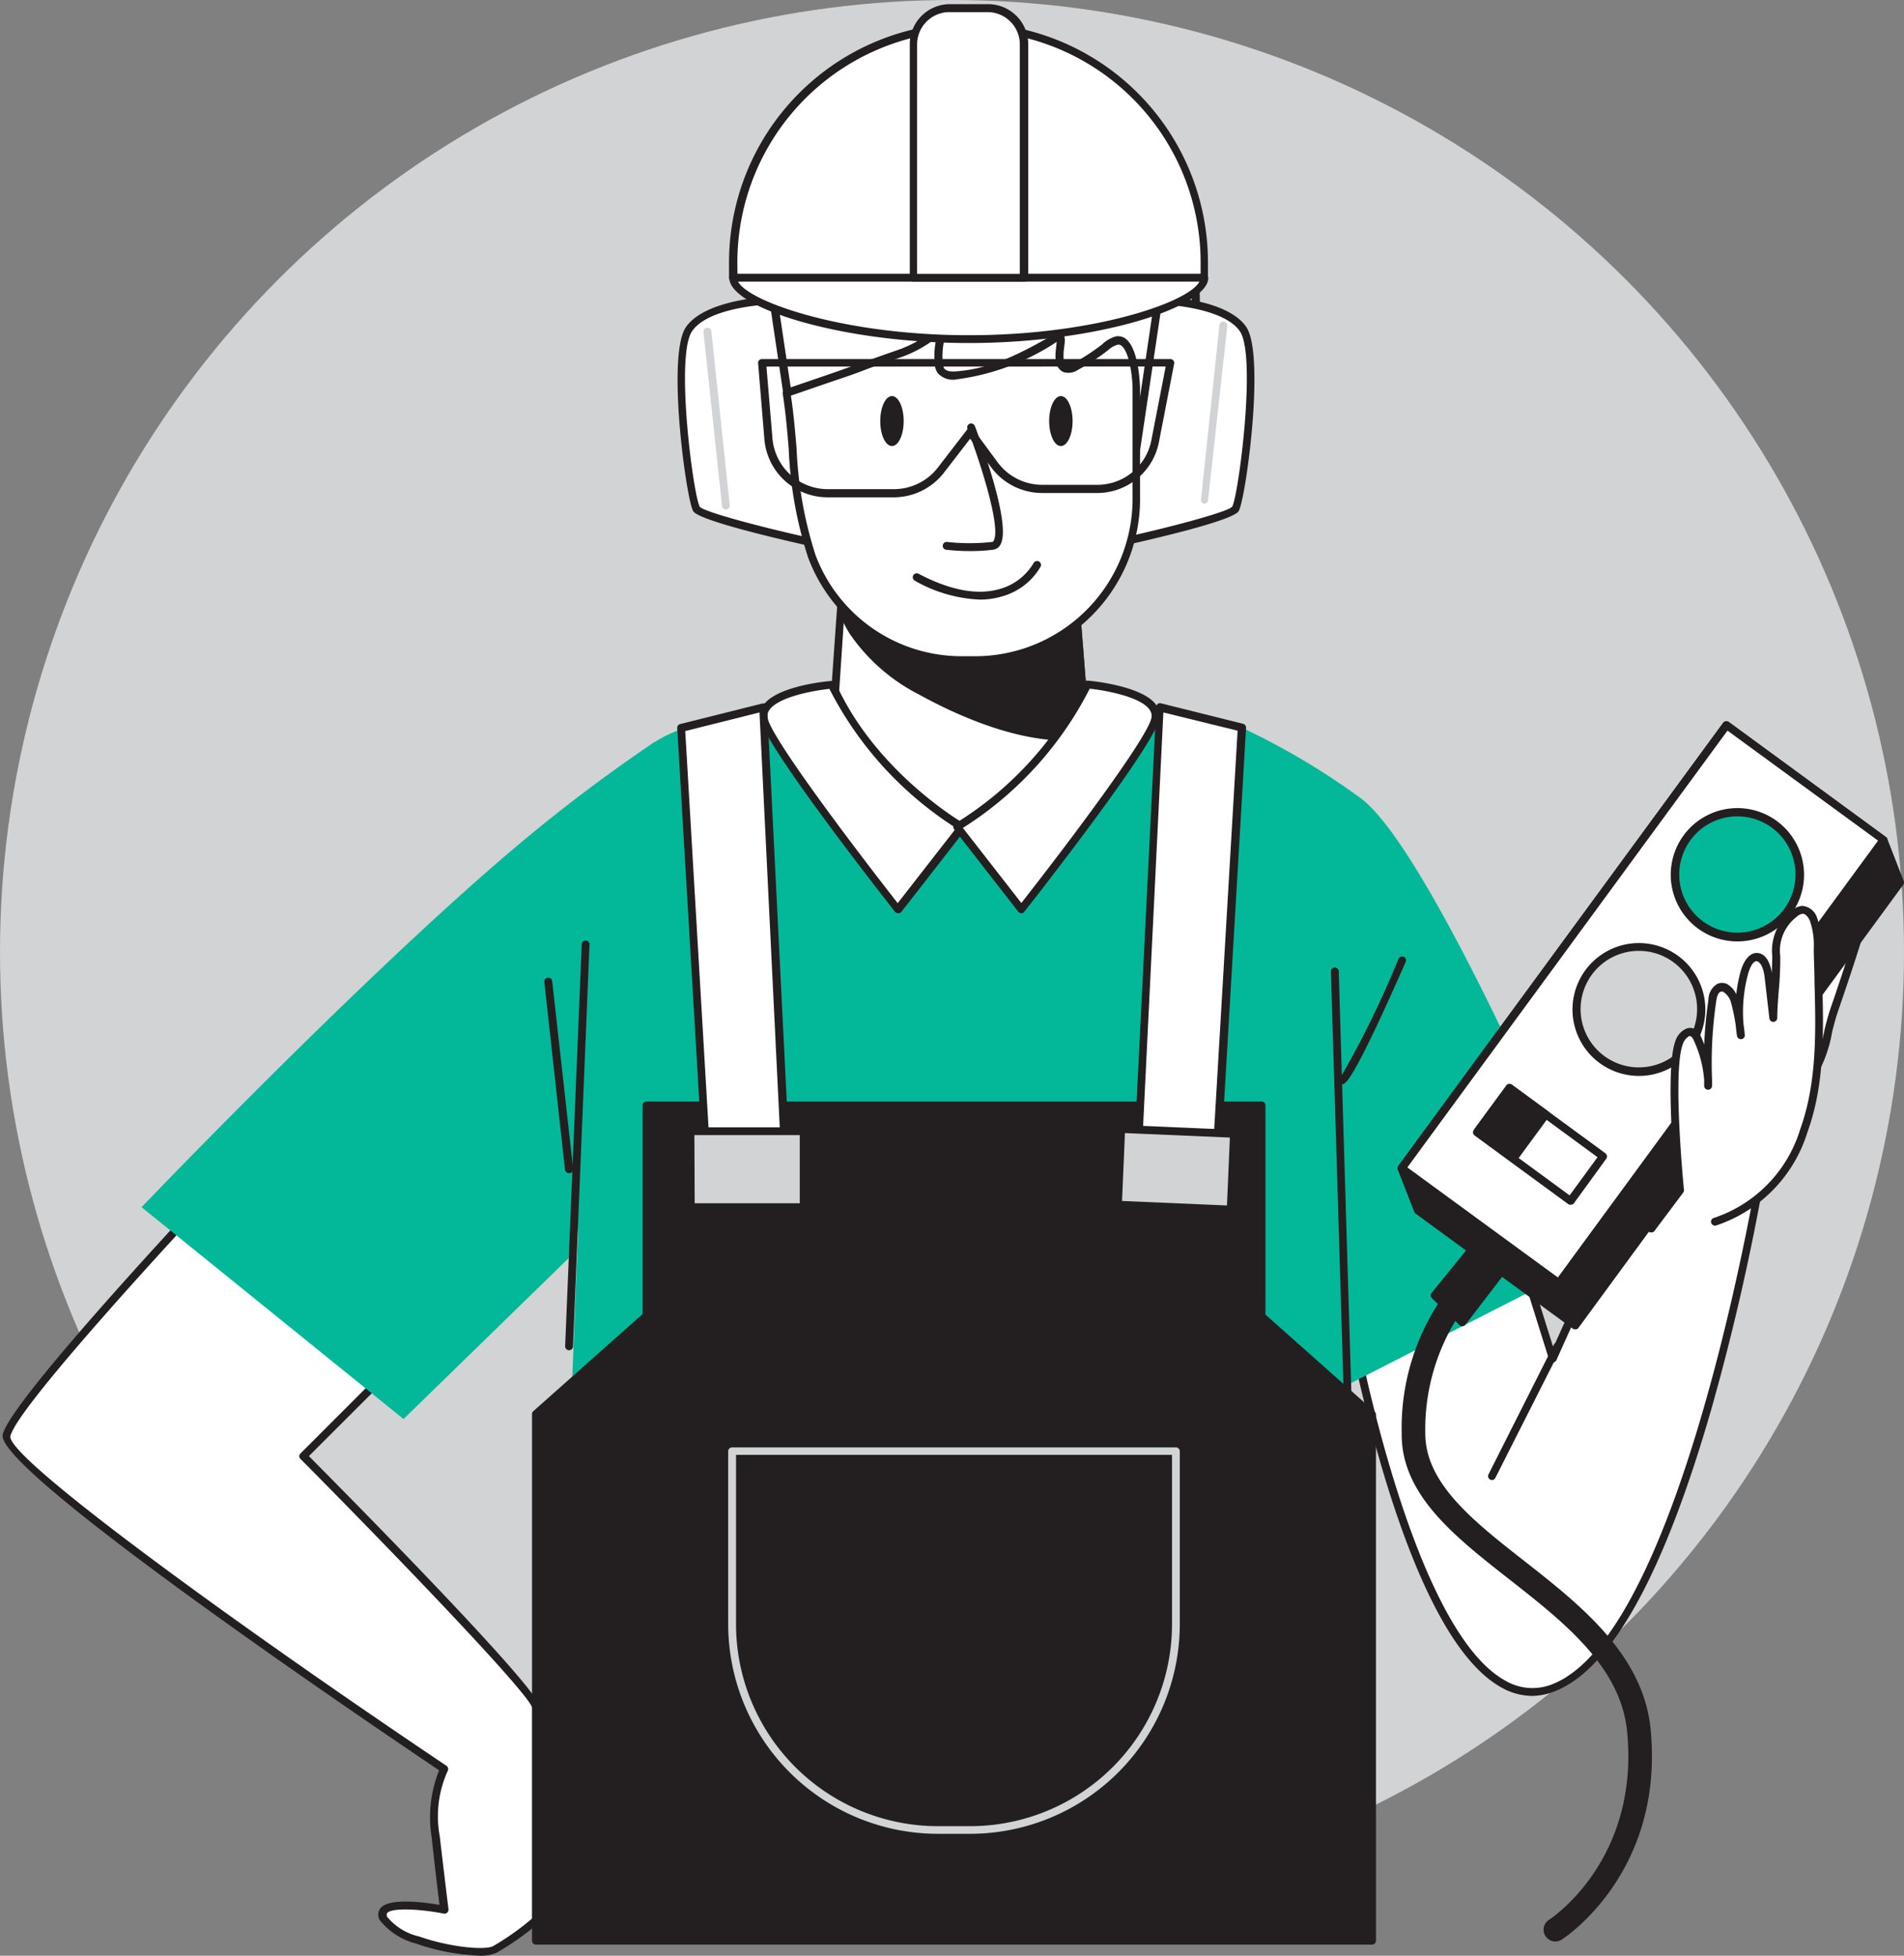 <svg xmlns="http://www.w3.org/2000/svg" width="127" height="130.436" viewBox="0 0 127 130.436">
  <rect x="0" y="0" width="127" height="130.436" fill="#808080" stroke="none"/>
  <defs>
    <style>
      .cls-1 {
        fill: #d1d3d4;
      }

      .cls-2 {
        fill: #fff;
      }

      .cls-3 {
        fill: #231f20;
      }

      .cls-4 {
        fill: #03b898;
      }
    </style>
  </defs>
  <g id="_361_factory_worker_flatline" data-name="#361_factory_worker_flatline" transform="translate(-78.896 -25.613)">
    <circle id="Ellipse_11" data-name="Ellipse 11" class="cls-1" cx="63.5" cy="63.5" r="63.5" transform="translate(78.896 25.613)"/>
    <path id="Tracé_47" data-name="Tracé 47" class="cls-2" d="M310.492,143.286c.115-.367.136-.912-.241-.991a.624.624,0,0,0-.372.068c-1.929.807-2.862,2.957-3.617,4.912a11.356,11.356,0,0,0-1.049,4.571c.042,1,.8,2.427,1.882,1.3.923-.97,1.3-3.476,1.735-4.744Q309.684,145.855,310.492,143.286Z" transform="translate(-107.587 -55.378)"/>
    <path id="Tracé_48" data-name="Tracé 48" class="cls-3" d="M306.049,153.585a.855.855,0,0,1-.325-.063,2.17,2.17,0,0,1-1.048-1.9,12.04,12.04,0,0,1,1.085-4.676c.813-2.1,1.767-4.225,3.764-5.059a.849.849,0,0,1,.524-.084.592.592,0,0,1,.409.294,1.4,1.4,0,0,1,.031,1.048h0c-.524,1.709-1.106,3.434-1.688,5.127-.121.351-.241.813-.367,1.3a8.712,8.712,0,0,1-1.426,3.533,1.332,1.332,0,0,1-.959.482Zm3.869-11.276a.482.482,0,0,0-.189.058c-1.809.755-2.71,2.768-3.476,4.765A11.525,11.525,0,0,0,305.2,151.6c.026.571.315,1.284.708,1.436.21.079.451-.026.723-.309a8.6,8.6,0,0,0,1.295-3.3c.131-.524.252-.975.377-1.347.582-1.688,1.148-3.408,1.683-5.111a.917.917,0,0,0,0-.613.079.079,0,0,0-.063-.042Zm.32.739Z" transform="translate(-107.332 -55.14)"/>
    <path id="Tracé_49" data-name="Tracé 49" class="cls-2" d="M94.577,174.11s-14.595,15.428-15.061,17.767,29.2,22.244,29.2,22.244a7.456,7.456,0,0,0-.577,4.514c.351,3.009.577,4.865.577,4.865s-4.75-.923-4.052.582,6.254,2.663,7.413,2.1a18.385,18.385,0,0,0,2.784-1.971V210.052c0-1.159-15.539-16.776-15.539-16.776L107.9,184.7" transform="translate(-0.21 -70.517)"/>
    <path id="Tracé_50" data-name="Tracé 50" class="cls-3" d="M110.859,226.354a14.368,14.368,0,0,1-4.194-.8,4.545,4.545,0,0,1-2.443-1.573.708.708,0,0,1,.047-.786c.561-.718,2.936-.4,3.942-.225-.084-.671-.278-2.275-.524-4.514a8.388,8.388,0,0,1,.5-4.461c-5.389-3.628-29.578-20.042-29.111-22.38s14.532-17.242,15.13-17.871a.262.262,0,0,1,.383.356c-4.047,4.278-14.626,15.774-15,17.615-.241,1.421,14.8,12.383,29.085,21.976a.267.267,0,0,1,.079.356,7.315,7.315,0,0,0-.524,4.351c.351,3.009.582,4.86.582,4.86a.262.262,0,0,1-.084.225.257.257,0,0,1-.225.068c-1.573-.309-3.491-.414-3.785-.031,0,0-.063.073,0,.241a3.884,3.884,0,0,0,2.139,1.316c2.024.708,4.346.933,4.923.645a17.3,17.3,0,0,0,2.621-1.856V209.835c-.194-.959-9.588-10.695-15.46-16.608a.252.252,0,0,1,0-.367l8.582-8.582a.263.263,0,1,1,.372.372L99.5,193.038c3.858,3.89,15.428,15.638,15.428,16.776v14.155a.257.257,0,0,1-.089.2,18.032,18.032,0,0,1-2.841,2A2.621,2.621,0,0,1,110.859,226.354Z" transform="translate(0 -70.31)"/>
    <path id="Tracé_51" data-name="Tracé 51" class="cls-2" d="M250.35,177.146s5.012,28.692,13.782,25.022,13.788-34.542,13.788-34.542l-8.739,1.048-5.216,11.591-6.2-19.785Z" transform="translate(-81.489 -64.032)"/>
    <path id="Tracé_52" data-name="Tracé 52" class="cls-3" d="M262.355,202.5a4.226,4.226,0,0,1-2.06-.556c-2.8-1.541-5.415-6.223-7.764-13.924a105.771,105.771,0,0,1-2.689-11.082.3.3,0,0,1,0-.152l7.418-16.681a.252.252,0,0,1,.257-.152.273.273,0,0,1,.236.178l5.992,19.13,4.933-10.962a.257.257,0,0,1,.21-.152l8.739-1.048a.278.278,0,0,1,.22.079.262.262,0,0,1,.068.225A156.249,156.249,0,0,1,274.3,183.33c-3.145,10.936-6.616,17.263-10.333,18.81A4.252,4.252,0,0,1,262.355,202.5Zm-11.984-25.573c.257,1.41,3.948,21.143,10.176,24.555a3.56,3.56,0,0,0,3.24.194c8.042-3.35,12.985-30.61,13.567-34l-8.246.97L263.954,180.1a.252.252,0,0,1-.252.157.257.257,0,0,1-.236-.183l-5.992-19.119Z" transform="translate(-81.242 -63.779)"/>
    <path id="Tracé_53" data-name="Tracé 53" class="cls-4" d="M236.75,117.94a48.242,48.242,0,0,1,7.811,4.619c5.043,3.476,16.251,30.521,16.251,30.521l-19.738,10.081-.556-12.687Z" transform="translate(-75.019 -43.794)"/>
    <path id="Tracé_54" data-name="Tracé 54" class="cls-4" d="M202.237,172.775c.451-20.288.755-49.184-6.522-56.225,0,0-34.175-4.33-39.905,1.573-4.43,9.557-4.267,35.292-5.311,54.825Z" transform="translate(-33.985 -42.404)"/>
    <path id="Tracé_55" data-name="Tracé 55" class="cls-2" d="M202.661,62.363c-.2-.409,1.767-5.007,1.111-12.257S189.807,40.313,185,40.921s-9.588,5.536-10.574,10.328,1.111,13.4,1.111,13.4Z" transform="translate(-45.245 -7.11)"/>
    <path id="Tracé_56" data-name="Tracé 56" class="cls-3" d="M175.3,64.687a.257.257,0,0,1-.252-.2c-.084-.351-2.1-8.718-1.111-13.515,1.048-5.09,5.992-9.919,10.8-10.532,3.292-.425,11.47.661,16.037,4.33a7.355,7.355,0,0,1,3.025,5.085,32.7,32.7,0,0,1-.917,11.193,6.227,6.227,0,0,0-.2,1.007.231.231,0,0,1,0,.225.267.267,0,0,1-.215.115l-27.119,2.291Zm11.009-23.811a11.839,11.839,0,0,0-1.531.084c-4.524.582-9.363,5.311-10.349,10.118-.876,4.262.744,11.7,1.048,13.069l26.673-2.254a5.783,5.783,0,0,1,.21-.97,32.088,32.088,0,0,0,.9-11.009,6.842,6.842,0,0,0-2.826-4.718c-3.848-3.114-10.343-4.32-14.107-4.32Z" transform="translate(-45.005 -6.882)"/>
    <path id="Tracé_57" data-name="Tracé 57" class="cls-2" d="M184.45,106.9s3.434,4.944,9.478,4.944,7.811-2.889,7.811-2.889l-.257-3.229-.592-7.5-.561-7.009h-13.8l-.456,5.73-.928.1Z" transform="translate(-50.137 -31.081)"/>
    <path id="Tracé_58" data-name="Tracé 58" class="cls-3" d="M193.689,111.868c-6.113,0-9.662-5.007-9.693-5.059a.241.241,0,0,1-.047-.168l.692-9.84a.252.252,0,0,1,.231-.241l.713-.084.44-5.515a.267.267,0,0,1,.262-.241h13.8a.262.262,0,0,1,.262.241l1.41,17.73a.273.273,0,0,1-.042.157C201.647,108.979,199.807,111.868,193.689,111.868Zm-9.19-5.274c.451.6,3.775,4.76,9.211,4.76,5.295,0,7.229-2.28,7.544-2.7l-1.384-17.4H186.528l-.456,5.478a.257.257,0,0,1-.231.241l-.708.079Z" transform="translate(-49.898 -30.843)"/>
    <path id="Tracé_59" data-name="Tracé 59" class="cls-3" d="M185.49,101.14a6.575,6.575,0,0,0,.928,2.391,12.267,12.267,0,0,0,4.54,3.974c2.972,1.646,7.413,3.5,11.009,2.941l-.592-7.5a34.16,34.16,0,0,1-7.958.052,22.775,22.775,0,0,1-6.862-1.332C186.2,101.507,185.836,101.334,185.49,101.14Z" transform="translate(-50.631 -35.801)"/>
    <path id="Tracé_60" data-name="Tracé 60" class="cls-3" d="M200.367,110.575c-3.628,0-7.586-1.861-9.777-3.072a12.44,12.44,0,0,1-4.629-4.063,6.936,6.936,0,0,1-.965-2.485.262.262,0,0,1,.1-.262.257.257,0,0,1,.278,0c.315.173.661.341,1.048.524a22.728,22.728,0,0,0,6.778,1.305,33.5,33.5,0,0,0,7.9-.047.241.241,0,0,1,.2.052.257.257,0,0,1,.1.183l.592,7.5a.262.262,0,0,1-.22.283A9.727,9.727,0,0,1,200.367,110.575Zm-14.736-9.169a6.291,6.291,0,0,0,.776,1.751,11.762,11.762,0,0,0,4.44,3.885c2.364,1.311,6.852,3.408,10.616,2.946l-.556-6.972a34.386,34.386,0,0,1-7.738,0,23.191,23.191,0,0,1-6.946-1.347Z" transform="translate(-50.394 -35.569)"/>
    <path id="Tracé_61" data-name="Tracé 61" class="cls-2" d="M171.557,63.56s-4.43.11-5.646,1.934.089,11.381.524,11.989,7.518,2.186,7.518,2.186Z" transform="translate(-41.076 -17.922)"/>
    <path id="Tracé_62" data-name="Tracé 62" class="cls-3" d="M173.736,79.7h-.058c-1.683-.377-7.219-1.646-7.675-2.286s-1.8-10.38-.5-12.283,5.672-2.05,5.856-2.055a.257.257,0,0,1,.267.225l2.4,16.11a.278.278,0,0,1-.084.231A.267.267,0,0,1,173.736,79.7Zm-2.621-16.1c-.912.052-4.231.346-5.206,1.809-1.127,1.693.1,11.009.524,11.7.3.33,3.727,1.258,6.988,1.992Z" transform="translate(-40.859 -17.693)"/>
    <path id="Tracé_63" data-name="Tracé 63" class="cls-2" d="M223.951,63.56s4.43.11,5.646,1.934-.084,11.381-.524,11.989-7.523,2.186-7.523,2.186Z" transform="translate(-67.787 -17.922)"/>
    <path id="Tracé_64" data-name="Tracé 64" class="cls-3" d="M221.324,79.694a.278.278,0,0,1-.178-.068.257.257,0,0,1-.079-.231l2.391-16.11a.257.257,0,0,1,.267-.225c.189,0,4.582.136,5.861,2.055s-.063,11.638-.524,12.288-5.987,1.908-7.675,2.286Zm2.621-16.1-2.307,15.5c3.266-.734,6.689-1.662,7-2,.409-.655,1.641-10,.524-11.691C228.176,63.94,224.852,63.647,223.945,63.594Z" transform="translate(-67.556 -17.684)"/>
    <path id="Tracé_65" data-name="Tracé 65" class="cls-2" d="M190.343,89.111h1.232a10.764,10.764,0,0,0,10.579-10.936V71.009c0-.734-.241-3.387-1.305-3.2a1.9,1.9,0,0,0-.792.446,13.546,13.546,0,0,1-1.919,1.274.886.886,0,0,1-.75.142c-.377-.157-.393-.7-.346-1.117l.073-.676c0-.142,0-.336-.142-.351a16.171,16.171,0,0,1-6.815,2.621,1.117,1.117,0,0,1-1.048-.32,1.049,1.049,0,0,1-.152-.566,5.379,5.379,0,0,1,.409-2.453,8.168,8.168,0,0,1-3.088,1.908c-1.573.524-3.014,1.085-4.571,1.615l-2.9.991c.561,3.523.393,7.523,1.688,10.9A10.674,10.674,0,0,0,190.343,89.111Z" transform="translate(-47.453 -19.468)"/>
    <path id="Tracé_66" data-name="Tracé 66" class="cls-3" d="M191.339,89.1h-1.232a10.93,10.93,0,0,1-10.086-7.088,26.978,26.978,0,0,1-1.3-7.282c-.1-1.221-.215-2.49-.4-3.67a.262.262,0,0,1,.173-.288l2.9-.991c.75-.257,1.478-.524,2.207-.781s1.573-.561,2.364-.834a7.89,7.89,0,0,0,2.988-1.851.262.262,0,0,1,.33-.031.257.257,0,0,1,.094.32,5.1,5.1,0,0,0-.388,2.338.918.918,0,0,0,.1.435c.115.173.383.236.823.2,2.4-.178,4.446-1.274,6.689-2.574a.252.252,0,0,1,.163-.037c.262.031.409.294.372.645l-.079.676c0,.22-.058.744.189.844a.7.7,0,0,0,.524-.131,13.967,13.967,0,0,0,1.866-1.227,2.1,2.1,0,0,1,.907-.524.828.828,0,0,1,.7.194c.87.729.912,3.235.912,3.261v7.193A11.013,11.013,0,0,1,191.339,89.1ZM178.868,71.2c.173,1.132.278,2.333.377,3.491a26.687,26.687,0,0,0,1.263,7.135,10.406,10.406,0,0,0,9.6,6.752h1.232a10.511,10.511,0,0,0,10.317-10.674V70.741c0-.786-.215-2.432-.723-2.857a.325.325,0,0,0-.273-.084,1.636,1.636,0,0,0-.645.372,14.337,14.337,0,0,1-1.987,1.3,1.132,1.132,0,0,1-.975.157c-.294-.126-.613-.461-.524-1.394l.068-.624a15.753,15.753,0,0,1-6.658,2.5,1.353,1.353,0,0,1-1.295-.435,1.316,1.316,0,0,1-.194-.692,5.462,5.462,0,0,1,.131-1.651,8.341,8.341,0,0,1-2.464,1.337c-.8.267-1.573.524-2.354.828s-1.463.524-2.218.781Z" transform="translate(-47.217 -19.199)"/>
    <path id="Tracé_67" data-name="Tracé 67" class="cls-3" d="M200.534,87.747a14.065,14.065,0,0,1-1.615-.089.261.261,0,1,1,.063-.519,13.844,13.844,0,0,0,3,0c.031,0,.068,0,.1-.079.5-.828-.807-5.022-1.746-7.47a.257.257,0,0,1,.152-.336.267.267,0,0,1,.341.147c.257.676,2.5,6.605,1.7,7.927a.634.634,0,0,1-.493.33A11.878,11.878,0,0,1,200.534,87.747Z" transform="translate(-56.91 -25.38)"/>
    <path id="Tracé_68" data-name="Tracé 68" class="cls-3" d="M199.35,99.3a9.557,9.557,0,0,1-4.335-1.258.273.273,0,0,1-.11-.356.267.267,0,0,1,.356-.11c2.165,1.138,4.026,1.468,5.536.98a3.8,3.8,0,0,0,2.139-1.693.263.263,0,0,1,.472.231,4.294,4.294,0,0,1-2.453,1.955,5.19,5.19,0,0,1-1.6.252Z" transform="translate(-55.097 -33.697)"/>
    <path id="Tracé_69" data-name="Tracé 69" class="cls-3" d="M184.262,80.261h-4.451a4.231,4.231,0,0,1-4.194-3.858l-.419-5.08a.241.241,0,0,1,.068-.2.252.252,0,0,1,.189-.084H202.69a.258.258,0,0,1,.257.315l-1.012,5.211a4.194,4.194,0,0,1-4.131,3.408h-3.67a4.231,4.231,0,0,1-3.392-1.714l-1.4-1.908-1.751,2.27A4.236,4.236,0,0,1,184.262,80.261Zm-8.508-8.718.4,4.792a3.7,3.7,0,0,0,3.67,3.381h4.44a3.7,3.7,0,0,0,2.92-1.436l1.961-2.543a.257.257,0,0,1,.215-.1.246.246,0,0,1,.2.1l1.615,2.191a3.7,3.7,0,0,0,2.967,1.5h3.67a3.67,3.67,0,0,0,3.617-2.983l.954-4.907Z" transform="translate(-45.734 -21.48)"/>
    <path id="Tracé_70" data-name="Tracé 70" class="cls-2" d="M203.455,59.391c0,1.625-7.035,4.068-15.727,4.068S172,61.016,172,59.391a86.929,86.929,0,0,1,31.418,0Z" transform="translate(-44.213 -15.258)"/>
    <path id="Tracé_71" data-name="Tracé 71" class="cls-3" d="M187.508,63.534c-8.6,0-15.968-2.38-15.968-4.33a.262.262,0,0,1,.21-.257,87.192,87.192,0,0,1,31.523,0,.262.262,0,0,1,.21.257C203.472,61.127,196.1,63.534,187.508,63.534Zm-15.4-4.121c.608,1.316,6.915,3.6,15.4,3.6s14.784-2.254,15.4-3.6a86.662,86.662,0,0,0-30.794,0Z" transform="translate(-43.995 -15.043)"/>
    <path id="Tracé_72" data-name="Tracé 72" class="cls-2" d="M187.727,28.79h0a15.727,15.727,0,0,1,15.727,15.727v1.017H172V44.5A15.727,15.727,0,0,1,187.727,28.79Z" transform="translate(-44.213 -1.38)"/>
    <path id="Tracé_73" data-name="Tracé 73" class="cls-3" d="M203.217,45.533H171.762a.262.262,0,0,1-.262-.262V44.254a15.972,15.972,0,1,1,31.945,0l0,1.017A.262.262,0,0,1,203.217,45.533Zm-31.156-.524h30.894v-.755a15.448,15.448,0,1,0-30.9,0Z" transform="translate(-43.976 -1.137)"/>
    <path id="Tracé_74" data-name="Tracé 74" class="cls-2" d="M197.362,26.34h2.553a2.412,2.412,0,0,1,2.412,2.412v15.6H194.95V28.757a2.412,2.412,0,0,1,2.412-2.417Z" transform="translate(-55.132 -0.214)"/>
    <path id="Tracé_75" data-name="Tracé 75" class="cls-3" d="M202.1,44.4h-7.339a.262.262,0,0,1-.262-.262V28.569a2.674,2.674,0,0,1,2.674-2.679h2.553a2.679,2.679,0,0,1,2.674,2.679V44.134a.262.262,0,0,1-.3.262Zm-7.114-.524h6.852v-15.3a2.155,2.155,0,0,0-2.149-2.155h-2.553a2.155,2.155,0,0,0-2.149,2.155Z" transform="translate(-54.918 0)"/>
    <ellipse id="Ellipse_7" data-name="Ellipse 7" class="cls-3" cx="0.781" cy="1.667" rx="0.781" ry="1.667" transform="translate(137.611 52.029)"/>
    <ellipse id="Ellipse_8" data-name="Ellipse 8" class="cls-3" cx="0.781" cy="1.667" rx="0.781" ry="1.667" transform="translate(148.877 52.029)"/>
    <path id="Tracé_76" data-name="Tracé 76" class="cls-2" d="M180.445,112.44s-4.917.435-4.535,2.286,8.912,12.713,8.912,12.713l4.283-5.5A23.217,23.217,0,0,1,180.445,112.44Z" transform="translate(-46.064 -41.177)"/>
    <path id="Tracé_77" data-name="Tracé 77" class="cls-3" d="M184.641,127.49a.267.267,0,0,1-.2-.1c-.351-.446-8.6-10.93-8.98-12.823a1.206,1.206,0,0,1,.231-1c.949-1.274,4.388-1.573,4.535-1.573a.257.257,0,0,1,.262.152c2.668,5.955,8.514,9.342,8.571,9.373a.246.246,0,0,1,.126.178.251.251,0,0,1-.047.21l-4.283,5.5A.236.236,0,0,1,184.641,127.49Zm-4.577-14.967c-1.048.11-3.345.524-3.979,1.374a.687.687,0,0,0-.142.577c.294,1.431,6.176,9.148,8.676,12.341l3.9-5.007A23.809,23.809,0,0,1,180.064,112.523Z" transform="translate(-45.845 -40.966)"/>
    <path id="Tracé_78" data-name="Tracé 78" class="cls-2" d="M209.22,112.44s4.912.435,4.535,2.286-8.912,12.713-8.912,12.713l-4.283-5.5A23.217,23.217,0,0,0,209.22,112.44Z" transform="translate(-57.801 -41.177)"/>
    <path id="Tracé_79" data-name="Tracé 79" class="cls-3" d="M204.565,127.465a.356.356,0,0,1-.2-.1l-4.283-5.5a.252.252,0,0,1-.052-.21.278.278,0,0,1,.126-.178,23.027,23.027,0,0,0,8.571-9.373.246.246,0,0,1,.262-.152c.147,0,3.586.325,4.535,1.573a1.19,1.19,0,0,1,.236,1c-.388,1.893-8.634,12.377-8.986,12.823a.257.257,0,0,1-.2.126Zm-3.9-5.693,3.9,5.007c2.506-3.193,8.388-10.909,8.676-12.341a.687.687,0,0,0-.142-.577c-.629-.849-2.931-1.263-3.974-1.374A23.646,23.646,0,0,1,200.67,121.772Z" transform="translate(-57.544 -40.942)"/>
    <path id="Tracé_80" data-name="Tracé 80" class="cls-3" d="M195.328,180.041V165.97H154.306v14.071l-7.376,6.548v35.1H202.7v-35.1Z" transform="translate(-32.286 -66.644)"/>
    <path id="Tracé_81" data-name="Tracé 81" class="cls-3" d="M202.461,221.73H146.692a.262.262,0,0,1-.262-.262V186.344a.262.262,0,0,1,.089-.194l7.287-6.474V165.762a.262.262,0,0,1,.262-.262H195.09a.262.262,0,0,1,.262.262v13.95l7.287,6.474a.273.273,0,0,1,.084.194V221.5A.262.262,0,0,1,202.461,221.73Zm-55.507-.524H202.2V186.485l-7.282-6.474a.262.262,0,0,1-.089-.194V166.009h-40.5v13.809a.278.278,0,0,1-.089.194l-7.287,6.474Z" transform="translate(-32.048 -66.421)"/>
    <path id="Tracé_82" data-name="Tracé 82" class="cls-2" d="M167.187,146.968h5.253l-1.557-31.648-5.473,1.374Z" transform="translate(-41.078 -42.547)"/>
    <path id="Tracé_83" data-name="Tracé 83" class="cls-3" d="M172.2,147.008h-5.242a.262.262,0,0,1-.262-.246L164.909,116.5a.262.262,0,0,1,.2-.273l5.473-1.368a.257.257,0,0,1,.325.241l1.573,31.648a.3.3,0,0,1-.073.194A.267.267,0,0,1,172.2,147.008Zm-5.007-.524h4.718l-1.515-31.03-4.954,1.242Z" transform="translate(-40.84 -42.325)"/>
    <path id="Tracé_84" data-name="Tracé 84" class="cls-2" d="M228.588,146.968H223.34l1.552-31.648,5.478,1.374Z" transform="translate(-68.639 -42.547)"/>
    <path id="Tracé_85" data-name="Tracé 85" class="cls-3" d="M228.354,146.994h-5.242a.252.252,0,0,1-.262-.273l1.573-31.648a.267.267,0,0,1,.1-.2.252.252,0,0,1,.22-.042l5.478,1.368a.262.262,0,0,1,.194.273l-1.777,30.275a.262.262,0,0,1-.288.246Zm-4.975-.524H228.1l1.751-29.814L224.9,115.44Z" transform="translate(-68.405 -42.31)"/>
    <rect id="Rectangle_5" data-name="Rectangle 5" class="cls-1" width="7.528" height="5.059" transform="translate(124.95 101.061)"/>
    <path id="Tracé_86" data-name="Tracé 86" class="cls-3" d="M173.906,174.368h-7.554a.267.267,0,0,1-.262-.262v-5.064a.267.267,0,0,1,.262-.262h7.554a.267.267,0,0,1,.262.262v5.064A.267.267,0,0,1,173.906,174.368Zm-7.271-.524h7.009V169.3h-7.03Z" transform="translate(-41.402 -67.981)"/>
    <rect id="Rectangle_6" data-name="Rectangle 6" class="cls-1" width="7.528" height="5.059" transform="translate(153.678 100.907) rotate(2.47)"/>
    <path id="Tracé_87" data-name="Tracé 87" class="cls-3" d="M228.284,174.383h0l-7.512-.325a.241.241,0,0,1-.178-.084.283.283,0,0,1-.073-.189l.22-5.054a.273.273,0,0,1,.084-.183.257.257,0,0,1,.189-.068l7.523.325a.262.262,0,0,1,.252.273l-.22,5.054a.262.262,0,0,1-.283.252Zm-7.25-.834,7,.3.194-4.529-7-.3Z" transform="translate(-67.297 -67.838)"/>
    <path id="Tracé_88" data-name="Tracé 88" class="cls-1" d="M187.531,235.272h-2.155A14,14,0,0,1,171.39,221.3V209.762a.262.262,0,0,1,.262-.262h29.6a.262.262,0,0,1,.262.262V221.3A14,14,0,0,1,187.531,235.272ZM171.914,210v11.3a13.478,13.478,0,0,0,13.463,13.463h2.155A13.478,13.478,0,0,0,200.994,221.3V210Z" transform="translate(-43.923 -87.354)"/>
    <path id="Tracé_89" data-name="Tracé 89" class="cls-4" d="M130.993,119.73a109.3,109.3,0,0,0-9.1,6.862c-7.979,6.705-19.072,17.877-25.137,24.178L114.228,164.9,125.3,154.115S134.7,124.826,130.993,119.73Z" transform="translate(-8.417 -44.645)"/>
    <path id="Tracé_90" data-name="Tracé 90" class="cls-3" d="M289.241,125.28l-10.464-7.67L257.11,147.167l1.09,2.815,10.469,7.67L290.336,128.1Z" transform="translate(-84.705 -43.637)"/>
    <path id="Tracé_91" data-name="Tracé 91" class="cls-3" d="M268.41,157.674a.278.278,0,0,1-.157-.047l-10.485-7.675a.215.215,0,0,1-.089-.115l-1.1-2.815a.267.267,0,0,1,.031-.252l21.672-29.557a.283.283,0,0,1,.173-.1.278.278,0,0,1,.194.047l10.485,7.675a.215.215,0,0,1,.089.115l1.1,2.815a.267.267,0,0,1-.031.252l-21.667,29.557a.262.262,0,0,1-.173.1Zm-10.249-8.12,10.191,7.47L289.779,127.8l-1.017-2.621-10.191-7.47-21.426,29.226Z" transform="translate(-84.446 -43.397)"/>
    <rect id="Rectangle_7" data-name="Rectangle 7" class="cls-2" width="12.975" height="36.65" transform="translate(194.085 73.967) rotate(36.24)"/>
    <path id="Tracé_92" data-name="Tracé 92" class="cls-3" d="M267.316,154.859a.246.246,0,0,1-.157-.052l-10.485-7.67a.267.267,0,0,1-.058-.367l21.672-29.557a.283.283,0,0,1,.173-.1.278.278,0,0,1,.194.047l10.485,7.675a.262.262,0,0,1,.058.367l-21.667,29.552a.262.262,0,0,1-.173.1Zm-10.1-7.989,10.039,7.339,21.358-29.132-10.044-7.339Z" transform="translate(-84.447 -43.397)"/>
    <circle id="Ellipse_9" data-name="Ellipse 9" class="cls-4" cx="4.173" cy="4.173" r="4.173" transform="translate(190.612 79.798)"/>
    <path id="Tracé_93" data-name="Tracé 93" class="cls-3" d="M295.751,137.061a4.446,4.446,0,1,1,.687-.052A4.33,4.33,0,0,1,295.751,137.061Zm0-8.341a3.878,3.878,0,1,0,.016,0Z" transform="translate(-100.977 -48.66)"/>
    <circle id="Ellipse_10" data-name="Ellipse 10" class="cls-1" cx="4.173" cy="4.173" r="4.173" transform="translate(184.038 88.768)"/>
    <path id="Tracé_94" data-name="Tracé 94" class="cls-3" d="M283.238,154.2a4.43,4.43,0,1,1,3.581-1.809,4.43,4.43,0,0,1-3.581,1.809Zm0-8.341a3.886,3.886,0,1,0,.01,0Z" transform="translate(-95.033 -56.829)"/>
    <rect id="Rectangle_8" data-name="Rectangle 8" class="cls-2" width="7.749" height="3.688" transform="translate(180.181 98.3) rotate(36.069)"/>
    <path id="Tracé_95" data-name="Tracé 95" class="cls-3" d="M272.654,171.315a.262.262,0,0,1-.152-.047l-6.238-4.571a.267.267,0,0,1-.058-.367l2.176-2.967a.262.262,0,0,1,.173-.1.257.257,0,0,1,.194.047l6.238,4.571a.267.267,0,0,1,.058.367l-2.155,2.967a.262.262,0,0,1-.173.1Zm-5.866-4.886,5.814,4.262,1.861-2.548-5.814-4.262Z" transform="translate(-89.01 -65.352)"/>
    <rect id="Rectangle_9" data-name="Rectangle 9" class="cls-3" width="2.999" height="3.544" transform="translate(179.596 98.158) rotate(36.24)"/>
    <path id="Tracé_96" data-name="Tracé 96" class="cls-3" d="M268.988,168.41a.247.247,0,0,1-.157-.052l-2.417-1.772a.267.267,0,0,1-.058-.367l2.1-2.857a.262.262,0,0,1,.173-.1.257.257,0,0,1,.194.047l2.417,1.772a.262.262,0,0,1,.1.173.257.257,0,0,1-.047.194l-2.1,2.862a.267.267,0,0,1-.168.1Zm-2.05-2.1,1.992,1.463,1.788-2.438-2-1.463Z" transform="translate(-89.081 -65.352)"/>
    <path id="Tracé_97" data-name="Tracé 97" class="cls-2" d="M288.79,162.4l1.94-2.59s-.792-7.921-.058-9.84c.147-.388.524-.813.891-.64a.771.771,0,0,1,.325.409,7.832,7.832,0,0,1,.739,3.145,27.946,27.946,0,0,1,.262-5.693c.047-.32.136-.687.43-.823.5-.22.928.419,1.075.944a12.7,12.7,0,0,1,.4,2.218,10.086,10.086,0,0,1,.2-4.058c.419-1.609,1.442-1.484,1.63.168l.315,2.737c0-1.379.236-2.742.2-4.115a3.1,3.1,0,0,1,1.185-2.8.959.959,0,0,1,.566-.273.9.9,0,0,1,.734.634,5.2,5.2,0,0,1,.278,1.95c.042,4.1.472,8.293-.923,12.152a9.238,9.238,0,0,1-5.924,6.065" transform="translate(-99.777 -54.855)"/>
    <path id="Tracé_98" data-name="Tracé 98" class="cls-3" d="M288.554,162.382a.257.257,0,0,1-.157-.052.267.267,0,0,1-.052-.367l1.882-2.506c-.094-.975-.744-8.005-.031-9.861a1.363,1.363,0,0,1,.692-.792.666.666,0,0,1,.556,0,1.049,1.049,0,0,1,.451.524c.079.168.147.336.215.524a28.607,28.607,0,0,1,.283-2.993,1.237,1.237,0,0,1,.587-1.048.76.76,0,0,1,.64,0,1.489,1.489,0,0,1,.629.687,10.107,10.107,0,0,1,.262-1.421c.225-.87.661-1.368,1.153-1.332s.828.524.959,1.342c0-.383.031-.765.026-1.148a3.381,3.381,0,0,1,1.274-3,1.227,1.227,0,0,1,.739-.336,1.138,1.138,0,0,1,.975.792,5.425,5.425,0,0,1,.3,2.05c0,.718.026,1.442.047,2.16.089,3.371.184,6.857-.986,10.086a9.51,9.51,0,0,1-6.092,6.228.267.267,0,0,1-.33-.173.257.257,0,0,1,.168-.325,8.995,8.995,0,0,0,5.767-5.908c1.132-3.145,1.048-6.569.954-9.892,0-.723-.042-1.447-.047-2.17a4.964,4.964,0,0,0-.257-1.851c-.094-.215-.273-.472-.488-.472h0a.739.739,0,0,0-.4.21,2.841,2.841,0,0,0-1.09,2.621,22.053,22.053,0,0,1-.1,2.291c-.047.6-.094,1.221-.1,1.83a.267.267,0,0,1-.252.262.262.262,0,0,1-.273-.236l-.315-2.731c-.089-.771-.351-1.048-.524-1.08s-.425.236-.608.944a9.7,9.7,0,0,0-.278,3.271c.037.231.063.467.084.7a.257.257,0,0,1-.225.283.262.262,0,0,1-.294-.22c-.037-.231-.063-.461-.084-.7a12.959,12.959,0,0,0-.3-1.468,1.253,1.253,0,0,0-.524-.765.215.215,0,0,0-.2,0c-.178.079-.241.372-.278.619a27.958,27.958,0,0,0-.278,5.242v.4a.267.267,0,0,1-.252.267.262.262,0,0,1-.273-.252v-.383a7.638,7.638,0,0,0-.692-2.653c-.058-.121-.121-.241-.2-.278a.152.152,0,0,0-.131,0,.928.928,0,0,0-.4.524c-.708,1.84.068,9.641.073,9.719a.252.252,0,0,1-.052.184l-1.94,2.59A.267.267,0,0,1,288.554,162.382Z" transform="translate(-99.541 -54.574)"/>
    <path id="Tracé_99" data-name="Tracé 99" class="cls-3" d="M150.9,172.339h0a.262.262,0,0,1-.252-.273l1.106-26.8a.267.267,0,0,1,.273-.252.257.257,0,0,1,.246.273l-1.1,26.8a.262.262,0,0,1-.273.252Z" transform="translate(-34.056 -56.672)"/>
    <path id="Tracé_100" data-name="Tracé 100" class="cls-3" d="M249.265,179.789a.257.257,0,0,1-.257-.246c0-.346-.891-29.578-.928-30.82a.262.262,0,0,1,.252-.273.278.278,0,0,1,.273.257c0,.3.907,30.448.923,30.81a.257.257,0,0,1-.246.273Z" transform="translate(-80.409 -58.309)"/>
    <path id="Tracé_101" data-name="Tracé 101" class="cls-3" d="M268.341,205.326a.257.257,0,0,1-.121-.031.262.262,0,0,1-.115-.351l4.362-8.655a.257.257,0,0,1,.351-.115.262.262,0,0,1,.121.351l-4.377,8.655A.262.262,0,0,1,268.341,205.326Z" transform="translate(-89.923 -80.999)"/>
    <path id="Tracé_102" data-name="Tracé 102" class="cls-3" d="M249.27,155.569a.267.267,0,0,1-.1-.524,62.992,62.992,0,0,0,3.822-7.822.262.262,0,1,1,.477.21c-2.307,5.242-3.7,7.995-4.126,8.1Z" transform="translate(-80.823 -57.638)"/>
    <path id="Tracé_103" data-name="Tracé 103" class="cls-3" d="M149.639,162.793a.267.267,0,0,1-.262-.231L148,150.064a.264.264,0,1,1,.524-.058l1.394,12.5a.262.262,0,0,1-.236.288Z" transform="translate(-32.794 -58.938)"/>
    <path id="Tracé_104" data-name="Tracé 104" class="cls-3" d="M264.264,183.07l-3.014,3.706,1.861,1.809,2.931-3.816Z" transform="translate(-86.675 -74.78)"/>
    <path id="Tracé_105" data-name="Tracé 105" class="cls-3" d="M262.884,188.614a.267.267,0,0,1-.184-.079l-1.856-1.809a.252.252,0,0,1,0-.351l3.009-3.706a.273.273,0,0,1,.189-.1.278.278,0,0,1,.2.073l1.772,1.7a.257.257,0,0,1,0,.351l-2.925,3.816a.273.273,0,0,1-.189.1Zm-1.5-2.1,1.478,1.436,2.621-3.4-1.4-1.337Z" transform="translate(-86.448 -74.542)"/>
    <path id="Tracé_106" data-name="Tracé 106" class="cls-3" d="M267.334,231.668a.786.786,0,0,1-.425-1.447c.246-.157,6.034-4.047,5.211-12.545-.425-4.33-4.194-7.287-7.837-10.144s-7.245-5.657-7.2-9.746a15.31,15.31,0,0,1,4.042-10.742.786.786,0,1,1,1.08,1.143h0a14,14,0,0,0-3.549,9.6c0,3.318,3.2,5.84,6.6,8.5,3.722,2.92,7.942,6.228,8.43,11.229.923,9.478-5.641,13.84-5.919,14.018A.818.818,0,0,1,267.334,231.668Z" transform="translate(-84.691 -76.568)"/>
    <path id="Tracé_107" data-name="Tracé 107" class="cls-1" d="M169.748,79.191a.262.262,0,0,1-.262-.231l-1.237-11.586a.264.264,0,1,1,.524-.058L170,78.9a.262.262,0,0,1-.231.288Z" transform="translate(-42.428 -19.597)"/>
    <path id="Tracé_108" data-name="Tracé 108" class="cls-1" d="M231.785,78.413h0a.262.262,0,0,1-.236-.288l1.232-11.638a.264.264,0,0,1,.524.058L232.02,78.177a.267.267,0,0,1-.236.236Z" transform="translate(-72.544 -19.203)"/>
  </g>
</svg>
